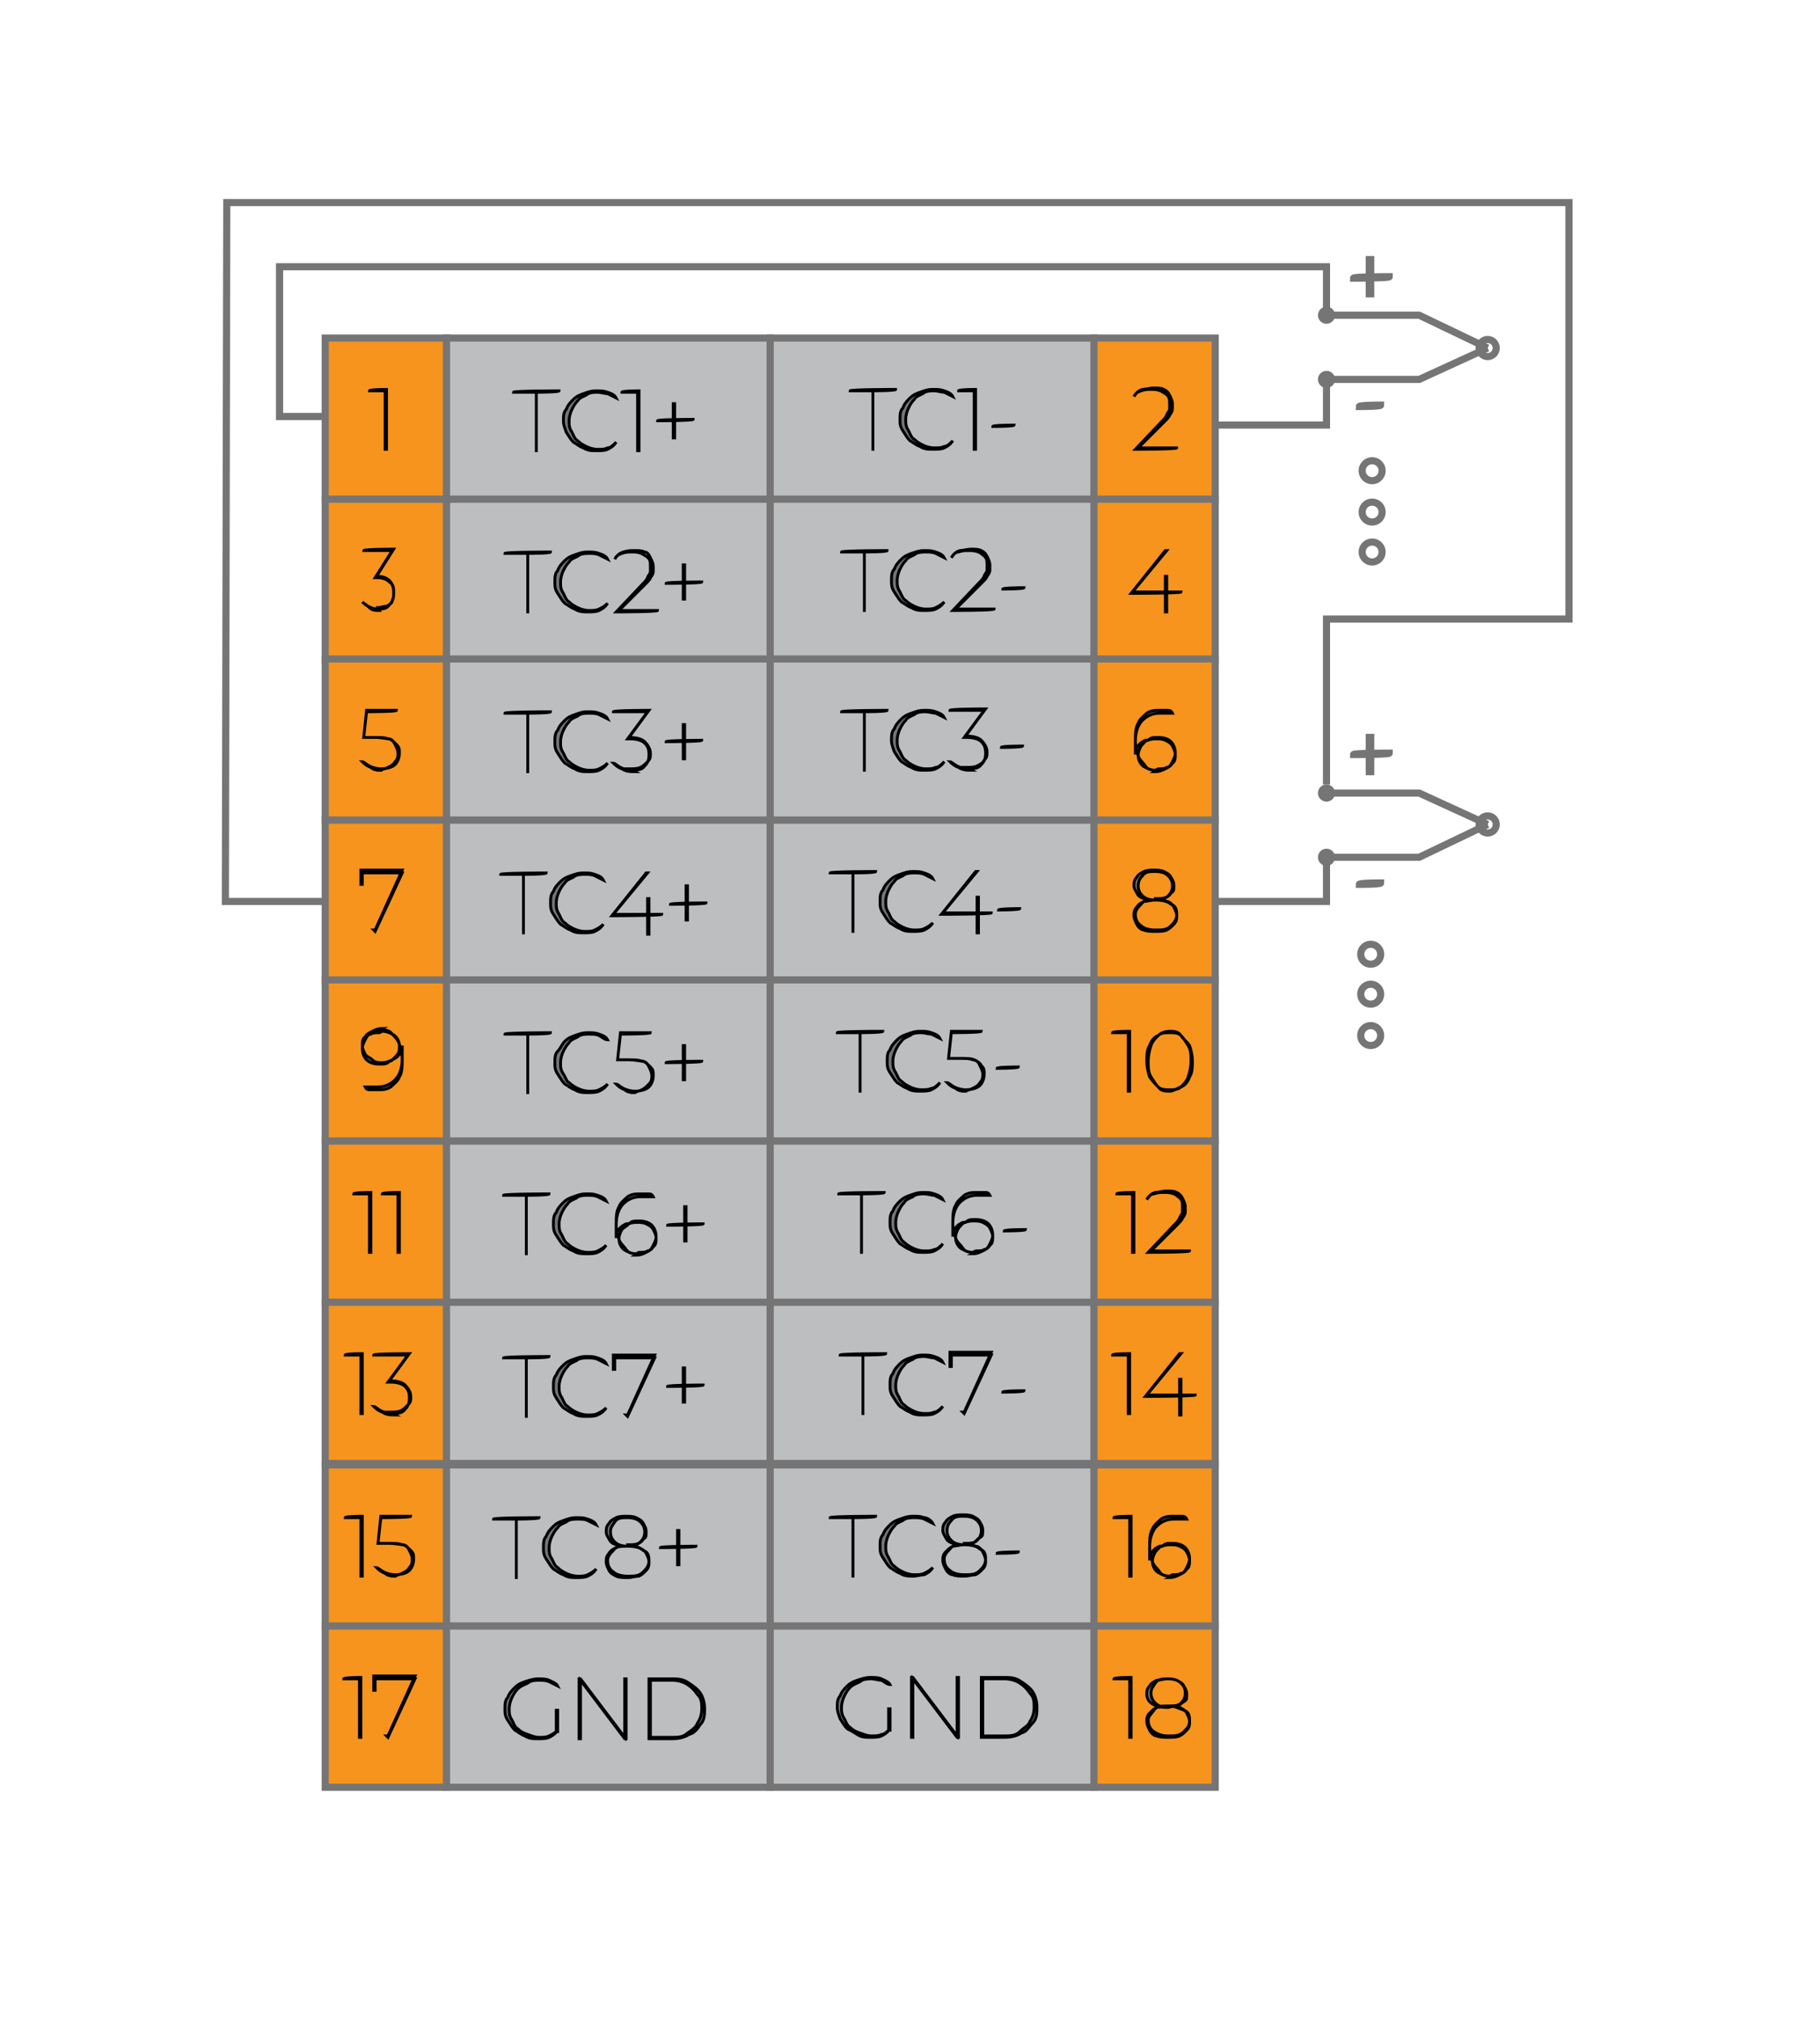 <?xml version="1.0" encoding="UTF-8"?>
<svg id="Layer_1" xmlns="http://www.w3.org/2000/svg" version="1.1" viewBox="0 0 127.6 141.7">
  <!-- Generator: Adobe Illustrator 29.1.0, SVG Export Plug-In . SVG Version: 2.1.0 Build 142)  -->
  <defs>
    <style>
      .st0 {
        stroke: #000;
        stroke-width: .2px;
      }

      .st0, .st1, .st2, .st3 {
        stroke-miterlimit: 10;
      }

      .st0, .st4 {
        fill: #767576;
      }

      .st1 {
        fill: none;
      }

      .st1, .st2, .st3 {
        stroke: #767576;
        stroke-width: .5px;
      }

      .st5 {
        isolation: isolate;
      }

      .st2 {
        fill: #f7941d;
      }

      .st6 {
        fill: #212120;
      }

      .st3 {
        fill: #bcbec0;
      }
    </style>
  </defs>
  <g id="scheme_w">
    <polyline class="st1" points="24.4 29.2 19.6 29.2 19.6 18.7 93 18.7 93 21.8"/>
    <polyline class="st1" points="24.3 63.2 15.8 63.2 15.9 14.2 110 14.2 110 43.4 93 43.4 93 55"/>
    <g class="st5">
      <g class="st5">
        <path class="st6" d="M94.9,19.5h0c0-.1,2.5-.1,2.5-.1h0c0,.1-2.5.1-2.5.1ZM96,20.6v-2.4h.1v2.4h-.1Z"/>
      </g>
      <g class="st5">
        <path class="st1" d="M94.9,19.5h0c0-.1,2.5-.1,2.5-.1h0c0,.1-2.5.1-2.5.1ZM96,20.6v-2.4h.1v2.4h-.1Z"/>
      </g>
    </g>
    <g class="st5">
      <g class="st5">
        <path class="st6" d="M95.3,28.5h0c0-.1,1.5-.1,1.5-.1h0c0,.1-1.5.1-1.5.1Z"/>
      </g>
      <g class="st5">
        <path class="st1" d="M95.3,28.5h0c0-.1,1.5-.1,1.5-.1h0c0,.1-1.5.1-1.5.1Z"/>
      </g>
    </g>
    <polyline class="st1" points="93 22.1 99.5 22.1 104.3 24.4"/>
    <polyline class="st1" points="93 26.6 99.5 26.6 104.3 24.4"/>
    <circle class="st1" cx="104.3" cy="24.4" r=".6"/>
    <polyline class="st1" points="83.9 29.8 93 29.8 93 26.9"/>
    <g class="st5">
      <g class="st5">
        <path class="st6" d="M94.9,52.9h0c0-.1,2.5-.1,2.5-.1h0c0,.1-2.5.1-2.5.1ZM96,54.1v-2.4h.1v2.4h-.1Z"/>
      </g>
      <g class="st5">
        <path class="st1" d="M94.9,52.9h0c0-.1,2.5-.1,2.5-.1h0c0,.1-2.5.1-2.5.1ZM96,54.1v-2.4h.1v2.4h-.1Z"/>
      </g>
    </g>
    <g class="st5">
      <g class="st5">
        <path class="st6" d="M95.3,62h0c0-.1,1.5-.1,1.5-.1h0c0,.1-1.5.1-1.5.1Z"/>
      </g>
      <g class="st5">
        <path class="st1" d="M95.3,62h0c0-.1,1.5-.1,1.5-.1h0c0,.1-1.5.1-1.5.1Z"/>
      </g>
    </g>
    <polyline class="st1" points="93 55.6 99.5 55.6 104.3 57.8"/>
    <polyline class="st1" points="93 60.1 99.5 60.1 104.3 57.8"/>
    <circle class="st1" cx="104.3" cy="57.8" r=".6"/>
    <polyline class="st1" points="83.9 63.2 93 63.2 93 60.4"/>
    <circle class="st1" cx="96.2" cy="33" r=".7"/>
    <circle class="st1" cx="96.2" cy="38.7" r=".7"/>
    <circle class="st1" cx="96.2" cy="35.9" r=".7"/>
    <circle class="st1" cx="96.1" cy="66.9" r=".7"/>
    <circle class="st1" cx="96.1" cy="72.6" r=".7"/>
    <circle class="st1" cx="96.1" cy="69.7" r=".7"/>
  </g>
  <g id="_Точки">
    <circle class="st4" cx="93" cy="22.1" r=".6"/>
    <circle class="st4" cx="93" cy="26.6" r=".6"/>
    <circle class="st4" cx="93" cy="55.6" r=".6"/>
    <circle class="st4" cx="93" cy="60.1" r=".6"/>
  </g>
  <g id="scheme">
    <rect class="st3" x="31.3" y="23.7" width="22.7" height="11.3"/>
    <rect class="st3" x="54" y="23.7" width="22.7" height="11.3"/>
    <rect class="st2" x="22.8" y="23.7" width="8.5" height="11.3"/>
    <rect class="st2" x="76.7" y="23.7" width="8.5" height="11.3"/>
    <rect class="st3" x="31.3" y="35" width="22.7" height="11.3"/>
    <rect class="st3" x="54" y="35" width="22.7" height="11.3"/>
    <rect class="st2" x="22.8" y="35" width="8.5" height="11.3"/>
    <rect class="st2" x="76.7" y="35" width="8.5" height="11.3"/>
    <rect class="st3" x="31.3" y="46.2" width="22.7" height="11.3"/>
    <rect class="st3" x="54" y="46.2" width="22.7" height="11.3"/>
    <rect class="st2" x="22.8" y="46.2" width="8.5" height="11.3"/>
    <rect class="st2" x="76.7" y="46.2" width="8.5" height="11.3"/>
    <rect class="st3" x="31.3" y="57.5" width="22.7" height="11.3"/>
    <rect class="st3" x="54" y="57.5" width="22.7" height="11.3"/>
    <rect class="st2" x="22.8" y="57.5" width="8.5" height="11.3"/>
    <rect class="st2" x="76.7" y="57.5" width="8.5" height="11.3"/>
    <rect class="st3" x="31.3" y="68.7" width="22.7" height="11.3"/>
    <rect class="st3" x="54" y="68.7" width="22.7" height="11.3"/>
    <rect class="st2" x="22.8" y="68.7" width="8.5" height="11.3"/>
    <rect class="st2" x="76.7" y="68.7" width="8.5" height="11.3"/>
    <rect class="st3" x="31.3" y="80" width="22.7" height="11.3"/>
    <rect class="st3" x="54" y="80" width="22.7" height="11.3"/>
    <rect class="st2" x="22.8" y="80" width="8.5" height="11.3"/>
    <rect class="st2" x="76.7" y="80" width="8.5" height="11.3"/>
    <rect class="st3" x="31.3" y="91.3" width="22.7" height="11.3"/>
    <rect class="st3" x="54" y="91.3" width="22.7" height="11.3"/>
    <rect class="st2" x="22.8" y="91.3" width="8.5" height="11.3"/>
    <rect class="st2" x="76.7" y="91.3" width="8.5" height="11.3"/>
    <rect class="st3" x="31.3" y="102.7" width="22.7" height="11.3"/>
    <rect class="st3" x="54" y="102.7" width="22.7" height="11.3"/>
    <rect class="st2" x="22.8" y="102.7" width="8.5" height="11.3"/>
    <rect class="st2" x="76.7" y="102.7" width="8.5" height="11.3"/>
    <rect class="st3" x="31.3" y="114" width="22.7" height="11.3"/>
    <rect class="st3" x="54" y="114" width="22.7" height="11.3"/>
    <rect class="st2" x="22.8" y="114" width="8.5" height="11.3"/>
    <rect class="st2" x="76.7" y="114" width="8.5" height="11.3"/>
  </g>
  <g id="scheme_letters">
    <g class="st5">
      <g class="st5">
        <path class="st0" d="M37.6,31.6v-4.1h-1.6c0-.1,3.2-.1,3.2-.1h0c0,.1-1.6.1-1.6.1v4.1h-.1Z"/>
        <path class="st0" d="M41.8,31.6c-.3,0-.6,0-.9-.2-.3-.1-.5-.3-.7-.4-.2-.2-.3-.4-.5-.7-.1-.3-.2-.5-.2-.8s0-.6.2-.8c.1-.3.3-.5.5-.7.2-.2.4-.3.7-.4.3-.1.5-.2.9-.2s.5,0,.8.1.5.2.6.4h0c-.2-.1-.4-.2-.6-.3-.2,0-.5-.1-.7-.1s-.6,0-.8.2c-.2.1-.5.2-.6.4-.2.2-.3.4-.4.6-.1.2-.2.5-.2.8s0,.5.2.8c.1.2.2.5.4.6.2.2.4.3.6.4s.5.2.8.2.5,0,.7-.1c.2,0,.4-.2.6-.4h0c-.2.3-.4.4-.6.5s-.5.1-.8.1Z"/>
        <path class="st0" d="M44.7,31.6v-4.1h0s-1.1,0-1.1,0h0c0-.1,1.2-.1,1.2-.1v4.2h-.1Z"/>
        <path class="st0" d="M46.1,29.5h0c0-.1,2.5-.1,2.5-.1h0c0,.1-2.5.1-2.5.1ZM47.2,30.7v-2.4h.1v2.4h-.1Z"/>
      </g>
    </g>
    <g class="st5">
      <g class="st5">
        <path class="st0" d="M27,31.5v-4.1h0s-1.1,0-1.1,0h0c0-.1,1.2-.1,1.2-.1v4.2h-.1Z"/>
      </g>
    </g>
    <g class="st5">
      <g class="st5">
        <path class="st0" d="M79.6,31.5h0c0,0,1.8-1.9,1.8-1.9.2-.2.3-.3.4-.5,0-.1.2-.3.2-.4s0-.2,0-.4c0-.3,0-.5-.3-.7s-.5-.3-.9-.3-.5,0-.8.1-.4.2-.5.4h0c.2-.3.3-.4.6-.5.2,0,.5-.1.8-.1s.5,0,.7.1.3.2.4.4c.1.2.2.4.2.6s0,.3,0,.4-.1.3-.2.4c0,.1-.2.3-.4.5l-1.8,1.8h0s2.7,0,2.7,0h0c0,.1-2.8.1-2.8.1Z"/>
      </g>
    </g>
    <g class="st5">
      <g class="st5">
        <path class="st0" d="M61.2,31.5v-4.1h-1.6c0-.1,3.2-.1,3.2-.1h0c0,.1-1.6.1-1.6.1v4.1h-.1Z"/>
        <path class="st0" d="M65.4,31.5c-.3,0-.6,0-.9-.2-.3-.1-.5-.3-.7-.4-.2-.2-.3-.4-.5-.7s-.2-.5-.2-.8,0-.6.2-.8c.1-.3.3-.5.5-.7.2-.2.4-.3.7-.4.3-.1.5-.2.9-.2s.5,0,.8.1.5.2.6.4h0c-.2-.1-.4-.2-.6-.3-.2,0-.5-.1-.7-.1s-.6,0-.8.2c-.2.1-.5.2-.6.4-.2.2-.3.4-.4.6s-.2.5-.2.8,0,.5.2.8c.1.2.2.5.4.6.2.2.4.3.6.4s.5.2.8.2.5,0,.7-.1c.2,0,.4-.2.6-.4h0c-.2.3-.4.4-.6.5s-.5.1-.8.1Z"/>
        <path class="st0" d="M68.3,31.5v-4.1h0s-1.1,0-1.1,0h0c0-.1,1.2-.1,1.2-.1v4.2h-.1Z"/>
        <path class="st0" d="M69.6,29.9h0c0-.1,1.5-.1,1.5-.1h0c0,.1-1.5.1-1.5.1Z"/>
      </g>
    </g>
    <g class="st5">
      <g class="st5">
        <path class="st0" d="M37,42.9v-4.1h-1.6c0-.1,3.2-.1,3.2-.1h0c0,.1-1.6.1-1.6.1v4.1h-.1Z"/>
        <path class="st0" d="M41.2,42.9c-.3,0-.6,0-.9-.2-.3-.1-.5-.3-.7-.4-.2-.2-.3-.4-.5-.7s-.2-.5-.2-.8,0-.6.2-.8c.1-.3.3-.5.5-.7.2-.2.4-.3.7-.4.3-.1.5-.2.9-.2s.5,0,.8.1.5.2.6.4h0c-.2-.1-.4-.2-.6-.3s-.5-.1-.7-.1-.6,0-.8.2c-.2.1-.5.2-.6.4-.2.2-.3.4-.4.6s-.2.5-.2.8,0,.5.2.8c.1.2.2.5.4.6.2.2.4.3.6.4s.5.2.8.2.5,0,.7-.1.4-.2.6-.4h0c-.2.3-.4.4-.6.5s-.5.1-.8.1Z"/>
        <path class="st0" d="M43.2,42.9h0c0,0,1.8-1.9,1.8-1.9.2-.2.3-.3.4-.5,0-.1.2-.3.2-.4s0-.2,0-.4c0-.3,0-.5-.3-.7s-.5-.3-.9-.3-.5,0-.8.1-.4.2-.5.4h0c.2-.3.3-.4.6-.5s.5-.1.8-.1.5,0,.7.1c.2,0,.3.2.4.4s.2.4.2.6,0,.3,0,.4c0,.1-.1.3-.2.4,0,.1-.2.3-.4.5l-1.8,1.8h0s2.7,0,2.7,0h0c0,.1-2.8.1-2.8.1Z"/>
        <path class="st0" d="M46.7,40.9h0c0-.1,2.5-.1,2.5-.1h0c0,.1-2.5.1-2.5.1ZM47.9,42v-2.4h.1v2.4h-.1Z"/>
      </g>
    </g>
    <g class="st5">
      <g class="st5">
        <path class="st0" d="M26.6,42.8c-.3,0-.5,0-.7-.2s-.4-.3-.5-.4h0c0,0,.2.2.4.3.2.1.4.2.7.2s.6,0,.8-.3c.2-.2.3-.4.3-.8s0-.6-.3-.8c-.2-.2-.5-.3-.8-.3h-.2c0,0,1.2-1.9,1.2-1.9h0s-2,0-2,0h0c0-.1,2.1-.1,2.1-.1h0c0,0-1.2,1.9-1.2,1.9h0s0,0,0,0c.4,0,.7.1.9.3.2.2.3.5.3.8s0,.4-.1.6c0,.2-.2.3-.4.4-.2,0-.4.1-.6.1Z"/>
      </g>
    </g>
    <g class="st5">
      <g class="st5">
        <path class="st0" d="M79.3,41.6h0c0,0,2.4-3,2.4-3h.1l-2.4,2.9h0s3.4,0,3.4,0h0c0,.1-3.5.1-3.5.1ZM81.7,42.8v-1.2h0v-1.2h.1v2.5h-.1Z"/>
      </g>
    </g>
    <g class="st5">
      <g class="st5">
        <path class="st0" d="M60.6,42.8v-4.1h-1.6c0-.1,3.2-.1,3.2-.1h0c0,.1-1.6.1-1.6.1v4.1h-.1Z"/>
        <path class="st0" d="M64.8,42.8c-.3,0-.6,0-.9-.2-.3-.1-.5-.3-.7-.4-.2-.2-.3-.4-.5-.7s-.2-.5-.2-.8,0-.6.2-.8c.1-.3.3-.5.5-.7.2-.2.4-.3.7-.4.3-.1.5-.2.9-.2s.5,0,.8.1.5.2.6.4h0c-.2-.1-.4-.2-.6-.3s-.5-.1-.7-.1-.6,0-.8.2c-.2.1-.5.2-.6.4-.2.2-.3.4-.4.6s-.2.5-.2.8,0,.5.2.8c.1.2.2.5.4.6.2.2.4.3.6.4s.5.2.8.2.5,0,.7-.1.4-.2.6-.4h0c-.2.3-.4.4-.6.5s-.5.1-.8.1Z"/>
        <path class="st0" d="M66.8,42.8h0c0,0,1.8-1.9,1.8-1.9.2-.2.3-.3.4-.5,0-.1.2-.3.2-.4,0-.1,0-.2,0-.4,0-.3,0-.5-.3-.7-.2-.2-.5-.3-.9-.3s-.5,0-.8.1c-.2,0-.4.2-.5.4h0c.2-.3.3-.4.6-.5.2,0,.5-.1.8-.1s.5,0,.7.1.3.2.4.4.2.4.2.6,0,.3,0,.4c0,.1-.1.3-.2.4,0,.1-.2.3-.4.5l-1.8,1.8h0s2.7,0,2.7,0h0c0,.1-2.8.1-2.8.1Z"/>
        <path class="st0" d="M70.3,41.3h0c0-.1,1.5-.1,1.5-.1h0c0,.1-1.5.1-1.5.1Z"/>
      </g>
    </g>
    <g class="st5">
      <g class="st5">
        <path class="st0" d="M37,54.1v-4.1h-1.6c0-.1,3.2-.1,3.2-.1h0c0,.1-1.6.1-1.6.1v4.1h-.1Z"/>
        <path class="st0" d="M41.2,54.1c-.3,0-.6,0-.9-.2-.3-.1-.5-.3-.7-.4-.2-.2-.3-.4-.5-.7s-.2-.5-.2-.8,0-.6.2-.8c.1-.3.3-.5.5-.7.2-.2.4-.3.7-.4.3-.1.5-.2.9-.2s.5,0,.8.1.5.2.6.4h0c-.2-.1-.4-.2-.6-.3s-.5-.1-.7-.1-.6,0-.8.2c-.2.1-.5.2-.6.4-.2.2-.3.4-.4.6s-.2.5-.2.8,0,.5.2.8c.1.2.2.5.4.6.2.2.4.3.6.4s.5.2.8.2.5,0,.7-.1.4-.2.6-.4h0c-.2.3-.4.4-.6.5s-.5.1-.8.1Z"/>
        <path class="st0" d="M44.5,54.1c-.3,0-.6,0-.9-.2-.3-.1-.5-.3-.6-.4h0c.1,0,.3.2.5.3.2.1.5.2.8.2s.7,0,.9-.3c.2-.2.3-.4.3-.8s-.1-.6-.3-.8c-.2-.2-.6-.3-1-.3h-.2c0,0,1.4-1.9,1.4-1.9h0s-2.4,0-2.4,0h0c0-.1,2.5-.1,2.5-.1h0c0,0-1.4,1.9-1.4,1.9h0s0,0,0,0c.5,0,.9.1,1.1.3.2.2.4.5.4.8s0,.4-.2.6-.3.3-.5.4-.5.1-.8.1Z"/>
        <path class="st0" d="M46.7,52h0c0-.1,2.5-.1,2.5-.1h0c0,.1-2.5.1-2.5.1ZM47.9,53.2v-2.4h.1v2.4h-.1Z"/>
      </g>
    </g>
    <g class="st5">
      <g class="st5">
        <path class="st0" d="M26.8,54c-.3,0-.6,0-.8-.2-.3-.1-.5-.3-.6-.4h0c.1,0,.3.2.5.3.2.1.5.2.8.2.4,0,.8-.1,1-.3s.3-.5.3-.8,0-.4-.2-.6-.3-.3-.5-.4c-.2,0-.6-.1-1-.1h-.8l.2-1.9h2.1c0,.1-2.1.1-2.1.1h0s-.2,1.8-.2,1.8h0c0,0,.7,0,.7,0,.4,0,.8,0,1,.1.3,0,.4.2.5.4.1.2.2.4.2.6s0,.4-.2.6c-.1.2-.3.3-.5.4-.2.1-.5.2-.8.2Z"/>
      </g>
    </g>
    <g class="st5">
      <g class="st5">
        <path class="st0" d="M81.2,54c-.4,0-.7,0-.9-.3s-.4-.4-.5-.7c-.1-.3-.2-.7-.2-1.1s0-.9.2-1.2c.1-.3.4-.5.6-.7.3-.2.6-.2.9-.2s.3,0,.5,0c.2,0,.3,0,.4.2h0c-.1,0-.2,0-.4,0-.1,0-.3,0-.5,0-.5,0-.9.2-1.2.5-.3.3-.5.8-.5,1.5s0,.2,0,.4c0,.2,0,.3,0,.5h0c0-.2,0-.4.2-.6.1-.2.3-.3.5-.4.2,0,.4-.1.7-.1s.5,0,.7.1c.2.1.4.2.5.4.1.2.2.4.2.6s0,.5-.2.6c-.1.2-.3.3-.5.4-.2.1-.4.2-.7.2ZM81.2,53.9c.2,0,.5,0,.6-.1.2,0,.3-.2.4-.4s.2-.4.2-.6c0-.3-.1-.6-.3-.8-.2-.2-.5-.3-.9-.3s-.5,0-.7.2c-.2,0-.3.2-.5.4-.1.2-.2.4-.2.6s0,.3.1.5c.1.2.2.3.4.4.2.1.4.2.7.2Z"/>
      </g>
    </g>
    <g class="st5">
      <g class="st5">
        <path class="st0" d="M60.6,54v-4.1h-1.6c0-.1,3.2-.1,3.2-.1h0c0,.1-1.6.1-1.6.1v4.1h-.1Z"/>
        <path class="st0" d="M64.8,54c-.3,0-.6,0-.9-.2-.3-.1-.5-.3-.7-.4-.2-.2-.3-.4-.5-.7-.1-.3-.2-.5-.2-.8s0-.6.2-.8c.1-.3.3-.5.5-.7.2-.2.4-.3.7-.4.3-.1.5-.2.9-.2s.5,0,.8.1.5.2.6.4h0c-.2-.1-.4-.2-.6-.3-.2,0-.5-.1-.7-.1s-.6,0-.8.2c-.2.1-.5.2-.6.4-.2.2-.3.4-.4.6-.1.2-.2.5-.2.8s0,.5.2.8c.1.2.2.5.4.6.2.2.4.3.6.4s.5.2.8.2.5,0,.7-.1c.2,0,.4-.2.6-.4h0c-.2.3-.4.4-.6.5s-.5.1-.8.1Z"/>
        <path class="st0" d="M68.1,54c-.3,0-.6,0-.9-.2-.3-.1-.5-.3-.6-.4h0c.1,0,.3.2.5.3.2.1.5.2.8.2s.7,0,.9-.3c.2-.2.3-.4.3-.8s-.1-.6-.3-.8c-.2-.2-.6-.3-1-.3h-.2c0,0,1.4-1.9,1.4-1.9h0s-2.4,0-2.4,0h0c0-.1,2.5-.1,2.5-.1h0c0,0-1.4,1.9-1.4,1.9h0s0,0,0,0c.5,0,.9.1,1.1.3.2.2.4.5.4.8s0,.4-.2.6c-.1.2-.3.3-.5.4s-.5.1-.8.1Z"/>
        <path class="st0" d="M70.2,52.4h0c0-.1,1.5-.1,1.5-.1h0c0,.1-1.5.1-1.5.1Z"/>
      </g>
    </g>
    <g class="st5">
      <g class="st5">
        <path class="st0" d="M36.7,65.4v-4.1h-1.6c0-.1,3.2-.1,3.2-.1h0c0,.1-1.6.1-1.6.1v4.1h-.1Z"/>
        <path class="st0" d="M40.9,65.4c-.3,0-.6,0-.9-.2-.3-.1-.5-.3-.7-.4-.2-.2-.3-.4-.5-.7s-.2-.5-.2-.8,0-.6.2-.8c.1-.3.3-.5.5-.7.2-.2.4-.3.7-.4.3-.1.5-.2.9-.2s.5,0,.8.1.5.2.6.4h0c-.2-.1-.4-.2-.6-.3s-.5-.1-.7-.1-.6,0-.8.2c-.2.1-.5.2-.6.4-.2.2-.3.4-.4.6s-.2.5-.2.8,0,.5.2.8c.1.2.2.5.4.6.2.2.4.3.6.4s.5.2.8.2.5,0,.7-.1.4-.2.6-.4h0c-.2.3-.4.4-.6.5s-.5.1-.8.1Z"/>
        <path class="st0" d="M42.9,64.2h0c0,0,2.4-3,2.4-3h.1l-2.4,2.9h0s3.4,0,3.4,0h0c0,.1-3.5.1-3.5.1ZM45.4,65.4v-1.2h0v-1.2h.1v2.5h-.1Z"/>
        <path class="st0" d="M47,63.4h0c0-.1,2.5-.1,2.5-.1h0c0,.1-2.5.1-2.5.1ZM48.1,64.5v-2.4h.1v2.4h-.1Z"/>
      </g>
    </g>
    <g class="st5">
      <g class="st5">
        <path class="st0" d="M26.3,65.3l1.9-4.1h0s-2.8,0-2.8,0h0s0,.8,0,.8h-.1v-1h2.9c0,0-1.9,4.2-1.9,4.2h-.1Z"/>
      </g>
    </g>
    <g class="st5">
      <g class="st5">
        <path class="st0" d="M81,65.3c-.3,0-.6,0-.8-.1-.2,0-.4-.2-.5-.4-.1-.2-.2-.4-.2-.6s0-.4.2-.6c.1-.2.3-.3.5-.4.2,0,.5-.1.8-.1s.6,0,.8.1c.2,0,.4.2.5.4s.2.4.2.6,0,.4-.2.6-.3.3-.5.4-.5.1-.8.1ZM81,65.2c.5,0,.8,0,1.1-.3.2-.2.4-.4.4-.8s-.1-.6-.4-.7c-.2-.2-.6-.3-1.1-.3s-.8,0-1,.3c-.2.2-.4.4-.4.7s.1.6.4.8c.2.2.6.3,1,.3ZM81,63.1c-.3,0-.5,0-.8-.1s-.4-.2-.5-.4c-.1-.2-.2-.3-.2-.5s0-.4.2-.6c.1-.2.3-.3.5-.4s.5-.1.7-.1.5,0,.7.1.4.2.5.4c.1.2.2.3.2.6s0,.4-.2.5c-.1.2-.3.3-.5.4s-.5.1-.8.1ZM81,63c.4,0,.7,0,.9-.2.2-.2.3-.4.3-.7s-.1-.5-.3-.7c-.2-.2-.5-.3-.9-.3s-.7,0-.9.3c-.2.2-.3.4-.3.7s.1.5.3.7c.2.2.5.3.9.3Z"/>
      </g>
    </g>
    <g class="st5">
      <g class="st5">
        <path class="st0" d="M59.8,65.3v-4.1h-1.6c0-.1,3.2-.1,3.2-.1h0c0,.1-1.6.1-1.6.1v4.1h-.1Z"/>
        <path class="st0" d="M64,65.3c-.3,0-.6,0-.9-.2-.3-.1-.5-.3-.7-.4-.2-.2-.3-.4-.5-.7s-.2-.5-.2-.8,0-.6.2-.8c.1-.3.3-.5.5-.7.2-.2.4-.3.7-.4.3-.1.5-.2.9-.2s.5,0,.8.1.5.2.6.4h0c-.2-.1-.4-.2-.6-.3s-.5-.1-.7-.1-.6,0-.8.2c-.2.1-.5.2-.6.4-.2.2-.3.4-.4.6s-.2.5-.2.8,0,.5.2.8c.1.2.2.5.4.6.2.2.4.3.6.4s.5.2.8.2.5,0,.7-.1.4-.2.6-.4h0c-.2.3-.4.4-.6.5s-.5.1-.8.1Z"/>
        <path class="st0" d="M66,64.1h0c0,0,2.4-3,2.4-3h.1l-2.4,2.9h0s3.4,0,3.4,0h0c0,.1-3.5.1-3.5.1ZM68.5,65.3v-1.2h0v-1.2h.1v2.5h-.1Z"/>
        <path class="st0" d="M70,63.8h0c0-.1,1.5-.1,1.5-.1h0c0,.1-1.5.1-1.5.1Z"/>
      </g>
    </g>
    <g class="st5">
      <g class="st5">
        <path class="st0" d="M37,76.6v-4.1h-1.6c0-.1,3.2-.1,3.2-.1h0c0,.1-1.6.1-1.6.1v4.1h-.1Z"/>
        <path class="st0" d="M41.2,76.6c-.3,0-.6,0-.9-.2-.3-.1-.5-.3-.7-.4-.2-.2-.3-.4-.5-.7s-.2-.5-.2-.8,0-.6.2-.8.3-.5.5-.7c.2-.2.4-.3.7-.4.3-.1.5-.2.9-.2s.5,0,.8.1.5.2.6.4h0c-.2,0-.4-.2-.6-.3s-.5-.1-.7-.1-.6,0-.8.2c-.2.1-.5.2-.6.4-.2.2-.3.4-.4.6s-.2.5-.2.8,0,.5.2.8.2.5.4.6c.2.2.4.3.6.4s.5.2.8.2.5,0,.7-.1.4-.2.6-.4h0c-.2.3-.4.4-.6.5s-.5.1-.8.1Z"/>
        <path class="st0" d="M44.6,76.6c-.3,0-.6,0-.8-.2-.3-.1-.5-.3-.6-.4h0c.1,0,.3.2.5.3.2.1.5.2.8.2.4,0,.8-.1,1-.3.2-.2.3-.5.3-.8s0-.4-.2-.6-.3-.3-.5-.4c-.2,0-.6-.1-1-.1h-.8l.2-1.9h2.1c0,.1-2.1.1-2.1.1h0s-.2,1.8-.2,1.8h0c0,0,.7,0,.7,0,.4,0,.8,0,1,.1.3,0,.4.2.5.4.1.2.2.4.2.6s0,.4-.2.6-.3.3-.5.4c-.2.1-.5.2-.8.2Z"/>
        <path class="st0" d="M46.7,74.5h0c0-.1,2.5-.1,2.5-.1h0c0,.1-2.5.1-2.5.1ZM47.9,75.7v-2.4h.1v2.4h-.1Z"/>
      </g>
    </g>
    <g class="st5">
      <g class="st5">
        <path class="st0" d="M26.6,72.2c.4,0,.7,0,.9.3.2.2.4.4.5.7.1.3.2.7.2,1.1s0,.9-.2,1.2c-.1.3-.4.5-.6.7-.3.2-.6.2-.9.2s-.3,0-.5,0c-.2,0-.3,0-.4-.2h0c.1,0,.2,0,.4,0,.1,0,.3,0,.5,0,.5,0,.9-.2,1.2-.5.3-.3.5-.8.5-1.5s0-.2,0-.4c0-.2,0-.3,0-.5h0c0,.2,0,.4-.2.6-.1.2-.3.3-.5.4s-.4.2-.7.2-.5,0-.7-.2-.4-.2-.5-.4c-.1-.2-.2-.4-.2-.6s0-.5.2-.6c.1-.2.3-.3.5-.4.2-.1.4-.2.7-.2ZM26.6,72.4c-.2,0-.5,0-.6.1-.2,0-.3.2-.4.4s-.2.4-.2.6c0,.3.1.6.3.8.2.2.5.3.9.3s.5,0,.7-.2c.2,0,.3-.2.5-.4s.2-.4.2-.6,0-.3-.1-.5c-.1-.2-.2-.3-.4-.4-.2-.1-.4-.2-.7-.2Z"/>
      </g>
    </g>
    <g class="st5">
      <g class="st5">
        <path class="st0" d="M79.1,76.5v-4.1h0s-1.1,0-1.1,0h0c0-.1,1.2-.1,1.2-.1v4.2h-.1Z"/>
        <path class="st0" d="M82,76.5c-.3,0-.6,0-.8-.3-.2-.2-.4-.4-.6-.7-.1-.3-.2-.7-.2-1.1s0-.8.2-1.1c.1-.3.3-.6.6-.7.2-.2.5-.3.8-.3s.6,0,.8.3.4.4.6.7c.1.3.2.7.2,1.1s0,.8-.2,1.1c-.1.3-.3.6-.6.7s-.5.3-.8.3ZM82,76.4c.3,0,.6,0,.8-.2.2-.2.4-.4.5-.7s.2-.7.2-1.1,0-.8-.2-1.1-.3-.5-.5-.7c-.2-.2-.5-.2-.8-.2s-.6,0-.8.2c-.2.2-.4.4-.5.7s-.2.7-.2,1.1,0,.8.2,1.1.3.5.5.7.5.2.8.2Z"/>
      </g>
    </g>
    <g class="st5">
      <g class="st5">
        <path class="st0" d="M60.3,76.5v-4.1h-1.6c0-.1,3.2-.1,3.2-.1h0c0,.1-1.6.1-1.6.1v4.1h-.1Z"/>
        <path class="st0" d="M64.5,76.5c-.3,0-.6,0-.9-.2-.3-.1-.5-.3-.7-.4-.2-.2-.3-.4-.5-.7s-.2-.5-.2-.8,0-.6.2-.8c.1-.3.3-.5.5-.7.2-.2.4-.3.7-.4.3-.1.5-.2.9-.2s.5,0,.8.1.5.2.6.4h0c-.2-.1-.4-.2-.6-.3-.2,0-.5-.1-.7-.1s-.6,0-.8.2c-.2.1-.5.2-.6.4-.2.2-.3.4-.4.6s-.2.5-.2.8,0,.5.2.8c.1.2.2.5.4.6.2.2.4.3.6.4s.5.2.8.2.5,0,.7-.1c.2,0,.4-.2.6-.4h0c-.2.3-.4.4-.6.5s-.5.1-.8.1Z"/>
        <path class="st0" d="M67.8,76.5c-.3,0-.6,0-.8-.2-.3-.1-.5-.3-.6-.4h0c.1,0,.3.2.5.3.2.1.5.2.8.2.4,0,.8-.1,1-.3s.3-.5.3-.8,0-.4-.2-.6c-.1-.2-.3-.3-.5-.4s-.6-.1-1-.1h-.8l.2-1.9h2.1c0,.1-2.1.1-2.1.1h0s-.2,1.8-.2,1.8h0c0,0,.7,0,.7,0,.4,0,.8,0,1,.1.3,0,.4.2.5.4.1.2.2.4.2.6s0,.4-.2.6c-.1.2-.3.3-.5.4-.2.1-.5.2-.8.2Z"/>
        <path class="st0" d="M69.9,74.9h0c0-.1,1.5-.1,1.5-.1h0c0,.1-1.5.1-1.5.1Z"/>
      </g>
    </g>
    <g class="st5">
      <g class="st5">
        <path class="st0" d="M36.9,87.9v-4.1h-1.6c0-.1,3.2-.1,3.2-.1h0c0,.1-1.6.1-1.6.1v4.1h-.1Z"/>
        <path class="st0" d="M41.1,87.9c-.3,0-.6,0-.9-.2-.3-.1-.5-.3-.7-.4-.2-.2-.3-.4-.5-.7s-.2-.5-.2-.8,0-.6.2-.8c.1-.3.3-.5.5-.7.2-.2.4-.3.7-.4.3-.1.5-.2.9-.2s.5,0,.8.1.5.2.6.4h0c-.2-.1-.4-.2-.6-.3s-.5-.1-.7-.1-.6,0-.8.2c-.2.1-.5.2-.6.4-.2.2-.3.4-.4.6s-.2.5-.2.8,0,.5.2.8c.1.2.2.5.4.6.2.2.4.3.6.4s.5.2.8.2.5,0,.7-.1.4-.2.6-.4h0c-.2.3-.4.4-.6.5s-.5.1-.8.1Z"/>
        <path class="st0" d="M44.8,87.9c-.4,0-.7,0-.9-.3s-.4-.4-.5-.7c-.1-.3-.2-.7-.2-1.1s0-.9.2-1.2c.1-.3.4-.5.6-.7.3-.2.6-.2.9-.2s.3,0,.5,0c.2,0,.3,0,.4.2h0c-.1,0-.2,0-.4,0-.1,0-.3,0-.5,0-.5,0-.9.2-1.2.5-.3.3-.5.8-.5,1.5s0,.2,0,.4c0,.2,0,.3,0,.5h0c0-.2,0-.4.2-.6.1-.2.3-.3.5-.4.2,0,.4-.1.7-.1s.5,0,.7.1c.2.1.4.2.5.4.1.2.2.4.2.6s0,.5-.2.6c-.1.2-.3.3-.5.4-.2.1-.4.2-.7.2ZM44.8,87.8c.2,0,.5,0,.6-.1.2,0,.3-.2.4-.4.1-.2.2-.4.2-.6,0-.3-.1-.6-.3-.8-.2-.2-.5-.3-.9-.3s-.5,0-.7.2-.3.2-.5.4c-.1.2-.2.4-.2.6s0,.3.1.5.2.3.4.4c.2.1.4.2.7.2Z"/>
        <path class="st0" d="M46.8,85.9h0c0-.1,2.5-.1,2.5-.1h0c0,.1-2.5.1-2.5.1ZM48,87v-2.4h.1v2.4h-.1Z"/>
      </g>
    </g>
    <g class="st5">
      <g class="st5">
        <path class="st0" d="M25.9,87.8v-4.1h0s-1.1,0-1.1,0h0c0-.1,1.2-.1,1.2-.1v4.2h-.1Z"/>
        <path class="st0" d="M27.9,87.8v-4.1h0s-1.1,0-1.1,0h0c0-.1,1.2-.1,1.2-.1v4.2h-.1Z"/>
      </g>
    </g>
    <g class="st5">
      <g class="st5">
        <path class="st0" d="M79.4,87.8v-4.1h0s-1.1,0-1.1,0h0c0-.1,1.2-.1,1.2-.1v4.2h-.1Z"/>
        <path class="st0" d="M80.5,87.8h0c0,0,1.8-1.9,1.8-1.9.2-.2.3-.3.4-.5,0-.1.2-.3.2-.4,0-.1,0-.2,0-.4,0-.3,0-.5-.3-.7-.2-.2-.5-.3-.9-.3s-.5,0-.8.1c-.2,0-.4.2-.5.4h0c.2-.3.3-.4.6-.5.2,0,.5-.1.8-.1s.5,0,.7.1.3.2.4.4.2.4.2.6,0,.3,0,.4c0,.1-.1.3-.2.4,0,.1-.2.3-.4.5l-1.8,1.8h0s2.7,0,2.7,0h0c0,.1-2.8.1-2.8.1Z"/>
      </g>
    </g>
    <g class="st5">
      <g class="st5">
        <path class="st0" d="M60.4,87.8v-4.1h-1.6c0-.1,3.2-.1,3.2-.1h0c0,.1-1.6.1-1.6.1v4.1h-.1Z"/>
        <path class="st0" d="M64.7,87.8c-.3,0-.6,0-.9-.2-.3-.1-.5-.3-.7-.4-.2-.2-.3-.4-.5-.7s-.2-.5-.2-.8,0-.6.2-.8c.1-.3.3-.5.5-.7.2-.2.4-.3.7-.4.3-.1.5-.2.9-.2s.5,0,.8.1.5.2.6.4h0c-.2-.1-.4-.2-.6-.3-.2,0-.5-.1-.7-.1s-.6,0-.8.2c-.2.1-.5.2-.6.4-.2.2-.3.4-.4.6s-.2.5-.2.8,0,.5.2.8c.1.2.2.5.4.6.2.2.4.3.6.4s.5.2.8.2.5,0,.7-.1c.2,0,.4-.2.6-.4h0c-.2.3-.4.4-.6.5s-.5.1-.8.1Z"/>
        <path class="st0" d="M68.4,87.8c-.4,0-.7,0-.9-.3s-.4-.4-.5-.7c-.1-.3-.2-.7-.2-1.1s0-.9.2-1.2c.1-.3.4-.5.6-.7.3-.2.6-.2.9-.2s.3,0,.5,0c.2,0,.3,0,.4.2h0c-.1,0-.2,0-.4,0-.1,0-.3,0-.5,0-.5,0-.9.2-1.2.5-.3.3-.5.8-.5,1.5s0,.2,0,.4c0,.2,0,.3,0,.5h0c0-.2,0-.4.2-.6.1-.2.3-.3.5-.4.2,0,.4-.1.7-.1s.5,0,.7.1c.2.1.4.2.5.4.1.2.2.4.2.6s0,.5-.2.6c-.1.2-.3.3-.5.4-.2.1-.4.2-.7.2ZM68.4,87.7c.2,0,.5,0,.6-.1.2,0,.3-.2.4-.4s.2-.4.2-.6c0-.3-.1-.6-.3-.8-.2-.2-.5-.3-.9-.3s-.5,0-.7.2c-.2,0-.3.2-.5.4-.1.2-.2.4-.2.6s0,.3.1.5c.1.2.2.3.4.4.2.1.4.2.7.2Z"/>
        <path class="st0" d="M70.4,86.3h0c0-.1,1.5-.1,1.5-.1h0c0,.1-1.5.1-1.5.1Z"/>
      </g>
    </g>
    <g class="st5">
      <g class="st5">
        <path class="st0" d="M36.9,99.3v-4.1h-1.6c0-.1,3.2-.1,3.2-.1h0c0,.1-1.6.1-1.6.1v4.1h-.1Z"/>
        <path class="st0" d="M41.1,99.3c-.3,0-.6,0-.9-.2-.3-.1-.5-.3-.7-.4-.2-.2-.3-.4-.5-.7s-.2-.5-.2-.8,0-.6.2-.8c.1-.3.3-.5.5-.7.2-.2.4-.3.7-.4.3-.1.5-.2.9-.2s.5,0,.8.1.5.2.6.4h0c-.2-.1-.4-.2-.6-.3s-.5-.1-.7-.1-.6,0-.8.2c-.2.1-.5.2-.6.4-.2.2-.3.4-.4.6s-.2.5-.2.8,0,.5.2.8c.1.2.2.5.4.6.2.2.4.3.6.4s.5.2.8.2.5,0,.7-.1.4-.2.6-.4h0c-.2.3-.4.4-.6.5s-.5.1-.8.1Z"/>
        <path class="st0" d="M44,99.3l1.9-4.1h0s-2.8,0-2.8,0h0s0,.8,0,.8h-.1v-1h2.9c0,0-1.9,4.2-1.9,4.2h-.1Z"/>
        <path class="st0" d="M46.8,97.2h0c0-.1,2.5-.1,2.5-.1h0c0,.1-2.5.1-2.5.1ZM47.9,98.3v-2.4h.1v2.4h-.1Z"/>
      </g>
    </g>
    <g class="st5">
      <g class="st5">
        <path class="st0" d="M25.3,99.1v-4.1h0s-1.1,0-1.1,0h0c0-.1,1.2-.1,1.2-.1v4.2h-.1Z"/>
        <path class="st0" d="M27.7,99.2c-.3,0-.6,0-.9-.2-.3-.1-.5-.3-.6-.4h0c.1,0,.3.2.5.3.2.1.5.2.8.2s.7,0,.9-.3c.2-.2.3-.4.3-.8s-.1-.6-.3-.8c-.2-.2-.6-.3-1-.3h-.2c0,0,1.4-1.9,1.4-1.9h0s-2.4,0-2.4,0h0c0-.1,2.5-.1,2.5-.1h0c0,0-1.4,1.9-1.4,1.9h0s0,0,0,0c.5,0,.9.1,1.1.3.2.2.4.5.4.8s0,.4-.2.6-.3.3-.5.4-.5.1-.8.1Z"/>
      </g>
    </g>
    <g class="st5">
      <g class="st5">
        <path class="st0" d="M79.1,99.1v-4.1h0s-1.1,0-1.1,0h0c0-.1,1.2-.1,1.2-.1v4.2h-.1Z"/>
        <path class="st0" d="M80.3,97.9h0c0,0,2.4-3,2.4-3h.1l-2.4,2.9h0s3.4,0,3.4,0h0c0,.1-3.5.1-3.5.1ZM82.7,99.1v-1.2h0v-1.2h.1v2.5h-.1Z"/>
      </g>
    </g>
    <g class="st5">
      <g class="st5">
        <path class="st0" d="M60.5,99.1v-4.1h-1.6c0-.1,3.2-.1,3.2-.1h0c0,.1-1.6.1-1.6.1v4.1h-.1Z"/>
        <path class="st0" d="M64.7,99.2c-.3,0-.6,0-.9-.2-.3-.1-.5-.3-.7-.4-.2-.2-.3-.4-.5-.7s-.2-.5-.2-.8,0-.6.2-.8c.1-.3.3-.5.5-.7.2-.2.4-.3.7-.4.3-.1.5-.2.9-.2s.5,0,.8.1.5.2.6.4h0c-.2-.1-.4-.2-.6-.3-.2,0-.5-.1-.7-.1s-.6,0-.8.2c-.2.1-.5.2-.6.4-.2.2-.3.4-.4.6s-.2.5-.2.8,0,.5.2.8c.1.2.2.5.4.6.2.2.4.3.6.4s.5.2.8.2.5,0,.7-.1c.2,0,.4-.2.6-.4h0c-.2.3-.4.4-.6.5s-.5.1-.8.1Z"/>
        <path class="st0" d="M67.6,99.1l1.9-4.1h0s-2.8,0-2.8,0h0s0,.8,0,.8h-.1v-1h2.9c0,0-1.9,4.2-1.9,4.2h-.1Z"/>
        <path class="st0" d="M70.3,97.6h0c0-.1,1.5-.1,1.5-.1h0c0,.1-1.5.1-1.5.1Z"/>
      </g>
    </g>
    <g class="st5">
      <g class="st5">
        <path class="st0" d="M36.2,110.6v-4.1h-1.6c0-.1,3.2-.1,3.2-.1h0c0,.1-1.6.1-1.6.1v4.1h-.1Z"/>
        <path class="st0" d="M40.4,110.6c-.3,0-.6,0-.9-.2-.3-.1-.5-.3-.7-.4-.2-.2-.3-.4-.5-.7s-.2-.5-.2-.8,0-.6.2-.8c.1-.3.3-.5.5-.7.2-.2.4-.3.7-.4.3-.1.5-.2.9-.2s.5,0,.8.1.5.2.6.4h0c-.2-.1-.4-.2-.6-.3s-.5-.1-.7-.1-.6,0-.8.2c-.2.1-.5.2-.6.4-.2.2-.3.4-.4.6s-.2.5-.2.8,0,.5.2.8c.1.2.2.5.4.6.2.2.4.3.6.4s.5.2.8.2.5,0,.7-.1.4-.2.6-.4h0c-.2.3-.4.4-.6.5s-.5.1-.8.1Z"/>
        <path class="st0" d="M44,110.6c-.3,0-.6,0-.8-.1s-.4-.2-.5-.4c-.1-.2-.2-.4-.2-.6s0-.4.2-.6c.1-.2.3-.3.5-.4s.5-.1.8-.1.6,0,.8.1.4.2.5.4.2.4.2.6,0,.4-.2.6-.3.3-.5.4c-.2,0-.5.1-.8.1ZM44,110.5c.5,0,.8,0,1.1-.3.2-.2.4-.4.4-.8s-.1-.6-.4-.7c-.2-.2-.6-.3-1.1-.3s-.8,0-1,.3c-.2.2-.4.4-.4.7s.1.6.4.8c.2.2.6.3,1,.3ZM44,108.4c-.3,0-.5,0-.8-.1s-.4-.2-.5-.4-.2-.3-.2-.5,0-.4.2-.6c.1-.2.3-.3.5-.4s.5-.1.7-.1.5,0,.7.1.4.2.5.4c.1.2.2.3.2.6s0,.4-.2.5c-.1.2-.3.3-.5.4s-.5.1-.8.1ZM44,108.3c.4,0,.7,0,.9-.2.2-.2.3-.4.3-.7s-.1-.5-.3-.7-.5-.3-.9-.3-.7,0-.9.3-.3.4-.3.7.1.5.3.7c.2.2.5.3.9.3Z"/>
        <path class="st0" d="M46.3,108.5h0c0-.1,2.5-.1,2.5-.1h0c0,.1-2.5.1-2.5.1ZM47.5,109.7v-2.4h.1v2.4h-.1Z"/>
      </g>
    </g>
    <g class="st5">
      <g class="st5">
        <path class="st0" d="M25.3,110.5v-4.1h0s-1.1,0-1.1,0h0c0-.1,1.2-.1,1.2-.1v4.2h-.1Z"/>
        <path class="st0" d="M27.8,110.5c-.3,0-.6,0-.8-.2-.3-.1-.5-.3-.6-.4h0c.1,0,.3.2.5.3.2.1.5.2.8.2.4,0,.8-.1,1-.3s.3-.5.3-.8,0-.4-.2-.6-.3-.3-.5-.4c-.2,0-.6-.1-1-.1h-.8l.2-1.9h2.1c0,.1-2.1.1-2.1.1h0s-.2,1.8-.2,1.8h0c0,0,.7,0,.7,0,.4,0,.8,0,1,.1.3,0,.4.2.5.4.1.2.2.4.2.6s0,.4-.2.6c-.1.2-.3.3-.5.4-.2.1-.5.2-.8.2Z"/>
      </g>
    </g>
    <g class="st5">
      <g class="st5">
        <path class="st0" d="M79.2,110.5v-4.1h0s-1.1,0-1.1,0h0c0-.1,1.2-.1,1.2-.1v4.2h-.1Z"/>
        <path class="st0" d="M82.2,110.5c-.4,0-.7,0-.9-.3s-.4-.4-.5-.7c-.1-.3-.2-.7-.2-1.1s0-.9.2-1.2c.1-.3.4-.5.6-.7.3-.2.6-.2.9-.2s.3,0,.5,0c.2,0,.3,0,.4.2h0c-.1,0-.2,0-.4,0-.1,0-.3,0-.5,0-.5,0-.9.2-1.2.5-.3.3-.5.8-.5,1.5s0,.2,0,.4c0,.2,0,.3,0,.5h0c0-.2,0-.4.2-.6.1-.2.3-.3.5-.4.2,0,.4-.1.7-.1s.5,0,.7.1c.2.1.4.2.5.4.1.2.2.4.2.6s0,.5-.2.6c-.1.2-.3.3-.5.4-.2.1-.4.2-.7.2ZM82.2,110.4c.2,0,.5,0,.6-.1.2,0,.3-.2.4-.4s.2-.4.2-.6c0-.3-.1-.6-.3-.8-.2-.2-.5-.3-.9-.3s-.5,0-.7.2c-.2,0-.3.2-.5.4-.1.2-.2.4-.2.6s0,.3.1.5c.1.2.2.3.4.4.2.1.4.2.7.2Z"/>
      </g>
    </g>
    <g class="st5">
      <g class="st5">
        <path class="st0" d="M59.8,110.5v-4.1h-1.6c0-.1,3.2-.1,3.2-.1h0c0,.1-1.6.1-1.6.1v4.1h-.1Z"/>
        <path class="st0" d="M64,110.5c-.3,0-.6,0-.9-.2-.3-.1-.5-.3-.7-.4-.2-.2-.3-.4-.5-.7s-.2-.5-.2-.8,0-.6.2-.8c.1-.3.3-.5.5-.7.2-.2.4-.3.7-.4.3-.1.5-.2.9-.2s.5,0,.8.1c.2,0,.5.2.6.4h0c-.2-.1-.4-.2-.6-.3s-.5-.1-.7-.1-.6,0-.8.2c-.2.1-.5.2-.6.4-.2.2-.3.4-.4.6s-.2.5-.2.8,0,.5.2.8c.1.2.2.5.4.6.2.2.4.3.6.4s.5.2.8.2.5,0,.7-.1.4-.2.6-.4h0c-.2.3-.4.4-.6.5-.2,0-.5.1-.8.1Z"/>
        <path class="st0" d="M67.6,110.5c-.3,0-.6,0-.8-.1-.2,0-.4-.2-.5-.4s-.2-.4-.2-.6,0-.4.2-.6.3-.3.5-.4c.2,0,.5-.1.8-.1s.6,0,.8.1c.2,0,.4.2.5.4s.2.4.2.6,0,.4-.2.6-.3.3-.5.4c-.2,0-.5.1-.8.1ZM67.6,110.4c.5,0,.8,0,1.1-.3.2-.2.4-.4.4-.8s-.1-.6-.4-.7c-.2-.2-.6-.3-1.1-.3s-.8,0-1,.3c-.2.2-.4.4-.4.7s.1.6.4.8c.2.2.6.3,1,.3ZM67.6,108.3c-.3,0-.5,0-.8-.1s-.4-.2-.5-.4c-.1-.2-.2-.3-.2-.5s0-.4.2-.6c.1-.2.3-.3.5-.4s.5-.1.7-.1.5,0,.7.1.4.2.5.4c.1.2.2.3.2.6s0,.4-.2.5-.3.3-.5.4-.5.1-.8.1ZM67.6,108.2c.4,0,.7,0,.9-.2s.3-.4.3-.7-.1-.5-.3-.7c-.2-.2-.5-.3-.9-.3s-.7,0-.9.3c-.2.2-.3.4-.3.7s.1.5.3.7.5.3.9.3Z"/>
        <path class="st0" d="M69.9,108.9h0c0-.1,1.5-.1,1.5-.1h0c0,.1-1.5.1-1.5.1Z"/>
      </g>
    </g>
    <g class="st5">
      <g class="st5">
        <path class="st0" d="M37.7,121.9c-.3,0-.6,0-.9-.2-.3-.1-.5-.3-.7-.4-.2-.2-.3-.4-.5-.7s-.2-.5-.2-.8,0-.6.2-.8c.1-.3.3-.5.5-.7.2-.2.4-.3.7-.4.3-.1.6-.2.9-.2s.6,0,.8.1.5.2.6.4h0c-.2-.1-.4-.2-.6-.3s-.5-.1-.7-.1-.6,0-.8.2c-.2.1-.5.2-.7.4-.2.2-.3.4-.4.6s-.2.5-.2.8,0,.5.2.8c.1.2.2.5.4.6.2.2.4.3.7.4s.5.2.8.2.5,0,.7-.1.4-.2.6-.4h0c-.2.3-.4.4-.6.5s-.5.1-.8.1ZM39,121.4v-1.5h.1v1.5h-.1Z"/>
        <path class="st0" d="M40.6,121.9v-4.2h.1l3.1,4.1h0v-4.1h.1v4.2h-.1l-3.1-4.1h0v4.1h-.1Z"/>
        <path class="st0" d="M45.5,121.9v-4.2h1.6c.4,0,.8,0,1.2.3.3.2.6.4.8.7.2.3.3.7.3,1.1s0,.8-.3,1.1c-.2.3-.4.6-.8.7-.3.2-.7.3-1.2.3h-1.6ZM45.6,121.8h1.5c.4,0,.8,0,1.1-.3.3-.2.6-.4.7-.7.2-.3.3-.6.3-1s0-.7-.3-1c-.2-.3-.4-.5-.7-.7-.3-.2-.7-.3-1.1-.3h-1.5v4Z"/>
      </g>
    </g>
    <g class="st5">
      <g class="st5">
        <path class="st0" d="M25.2,121.8v-4.1h0s-1.1,0-1.1,0h0c0-.1,1.2-.1,1.2-.1v4.2h-.1Z"/>
        <path class="st0" d="M27.2,121.8l1.9-4.1h0s-2.8,0-2.8,0h0s0,.8,0,.8h-.1v-1h2.9c0,0-1.9,4.2-1.9,4.2h-.1Z"/>
      </g>
    </g>
    <g class="st5">
      <g class="st5">
        <path class="st0" d="M79.2,121.8v-4.1h0s-1.1,0-1.1,0h0c0-.1,1.2-.1,1.2-.1v4.2h-.1Z"/>
        <path class="st0" d="M81.9,121.8c-.3,0-.6,0-.8-.1-.2,0-.4-.2-.5-.4s-.2-.4-.2-.6,0-.4.2-.6.3-.3.5-.4c.2,0,.5-.1.8-.1s.6,0,.8.1.4.2.5.4.2.4.2.6,0,.4-.2.6-.3.3-.5.4-.5.1-.8.1ZM81.9,121.7c.5,0,.8,0,1.1-.3s.4-.4.4-.8-.1-.6-.4-.7-.6-.3-1.1-.3-.8,0-1,.3-.4.4-.4.7.1.6.4.8.6.3,1,.3ZM81.9,119.7c-.3,0-.5,0-.8-.1s-.4-.2-.5-.3-.2-.3-.2-.5,0-.4.2-.6c.1-.2.3-.3.5-.4.2,0,.5-.1.7-.1s.5,0,.7.1.4.2.5.4c.1.2.2.3.2.6s0,.4-.2.5-.3.3-.5.3c-.2,0-.5.1-.8.1ZM81.9,119.6c.4,0,.7,0,.9-.2s.3-.4.3-.7-.1-.5-.3-.7c-.2-.2-.5-.3-.9-.3s-.7,0-.9.3-.3.4-.3.7.1.5.3.7.5.3.9.3Z"/>
      </g>
    </g>
    <g class="st5">
      <g class="st5">
        <path class="st0" d="M61,121.8c-.3,0-.6,0-.9-.2s-.5-.3-.7-.4c-.2-.2-.3-.4-.5-.7-.1-.3-.2-.5-.2-.8s0-.6.2-.8c.1-.3.3-.5.5-.7.2-.2.4-.3.7-.4s.6-.2.9-.2.6,0,.8.1.5.2.6.4h0c-.2,0-.4-.2-.6-.3-.2,0-.5-.1-.7-.1s-.6,0-.8.2c-.2.1-.5.2-.7.4-.2.2-.3.4-.4.6-.1.2-.2.5-.2.8s0,.5.2.8c.1.2.2.5.4.6.2.2.4.3.7.4s.5.2.8.2.5,0,.7-.1c.2,0,.4-.2.6-.4h0c-.2.3-.4.4-.6.5s-.5.1-.8.1ZM62.3,121.3v-1.5h.1v1.5h-.1Z"/>
        <path class="st0" d="M63.9,121.8v-4.2h.1l3.1,4.1h0v-4.1h.1v4.2h-.1l-3.1-4.1h0v4.1h-.1Z"/>
        <path class="st0" d="M68.8,121.8v-4.2h1.6c.4,0,.8,0,1.2.3.3.2.6.4.8.7s.3.7.3,1.1,0,.8-.3,1.1-.4.6-.8.7c-.3.2-.7.3-1.2.3h-1.6ZM68.9,121.7h1.5c.4,0,.8,0,1.1-.3s.6-.4.7-.7c.2-.3.3-.6.3-1s0-.7-.3-1c-.2-.3-.4-.5-.7-.7s-.7-.3-1.1-.3h-1.5v4Z"/>
      </g>
    </g>
  </g>
</svg>